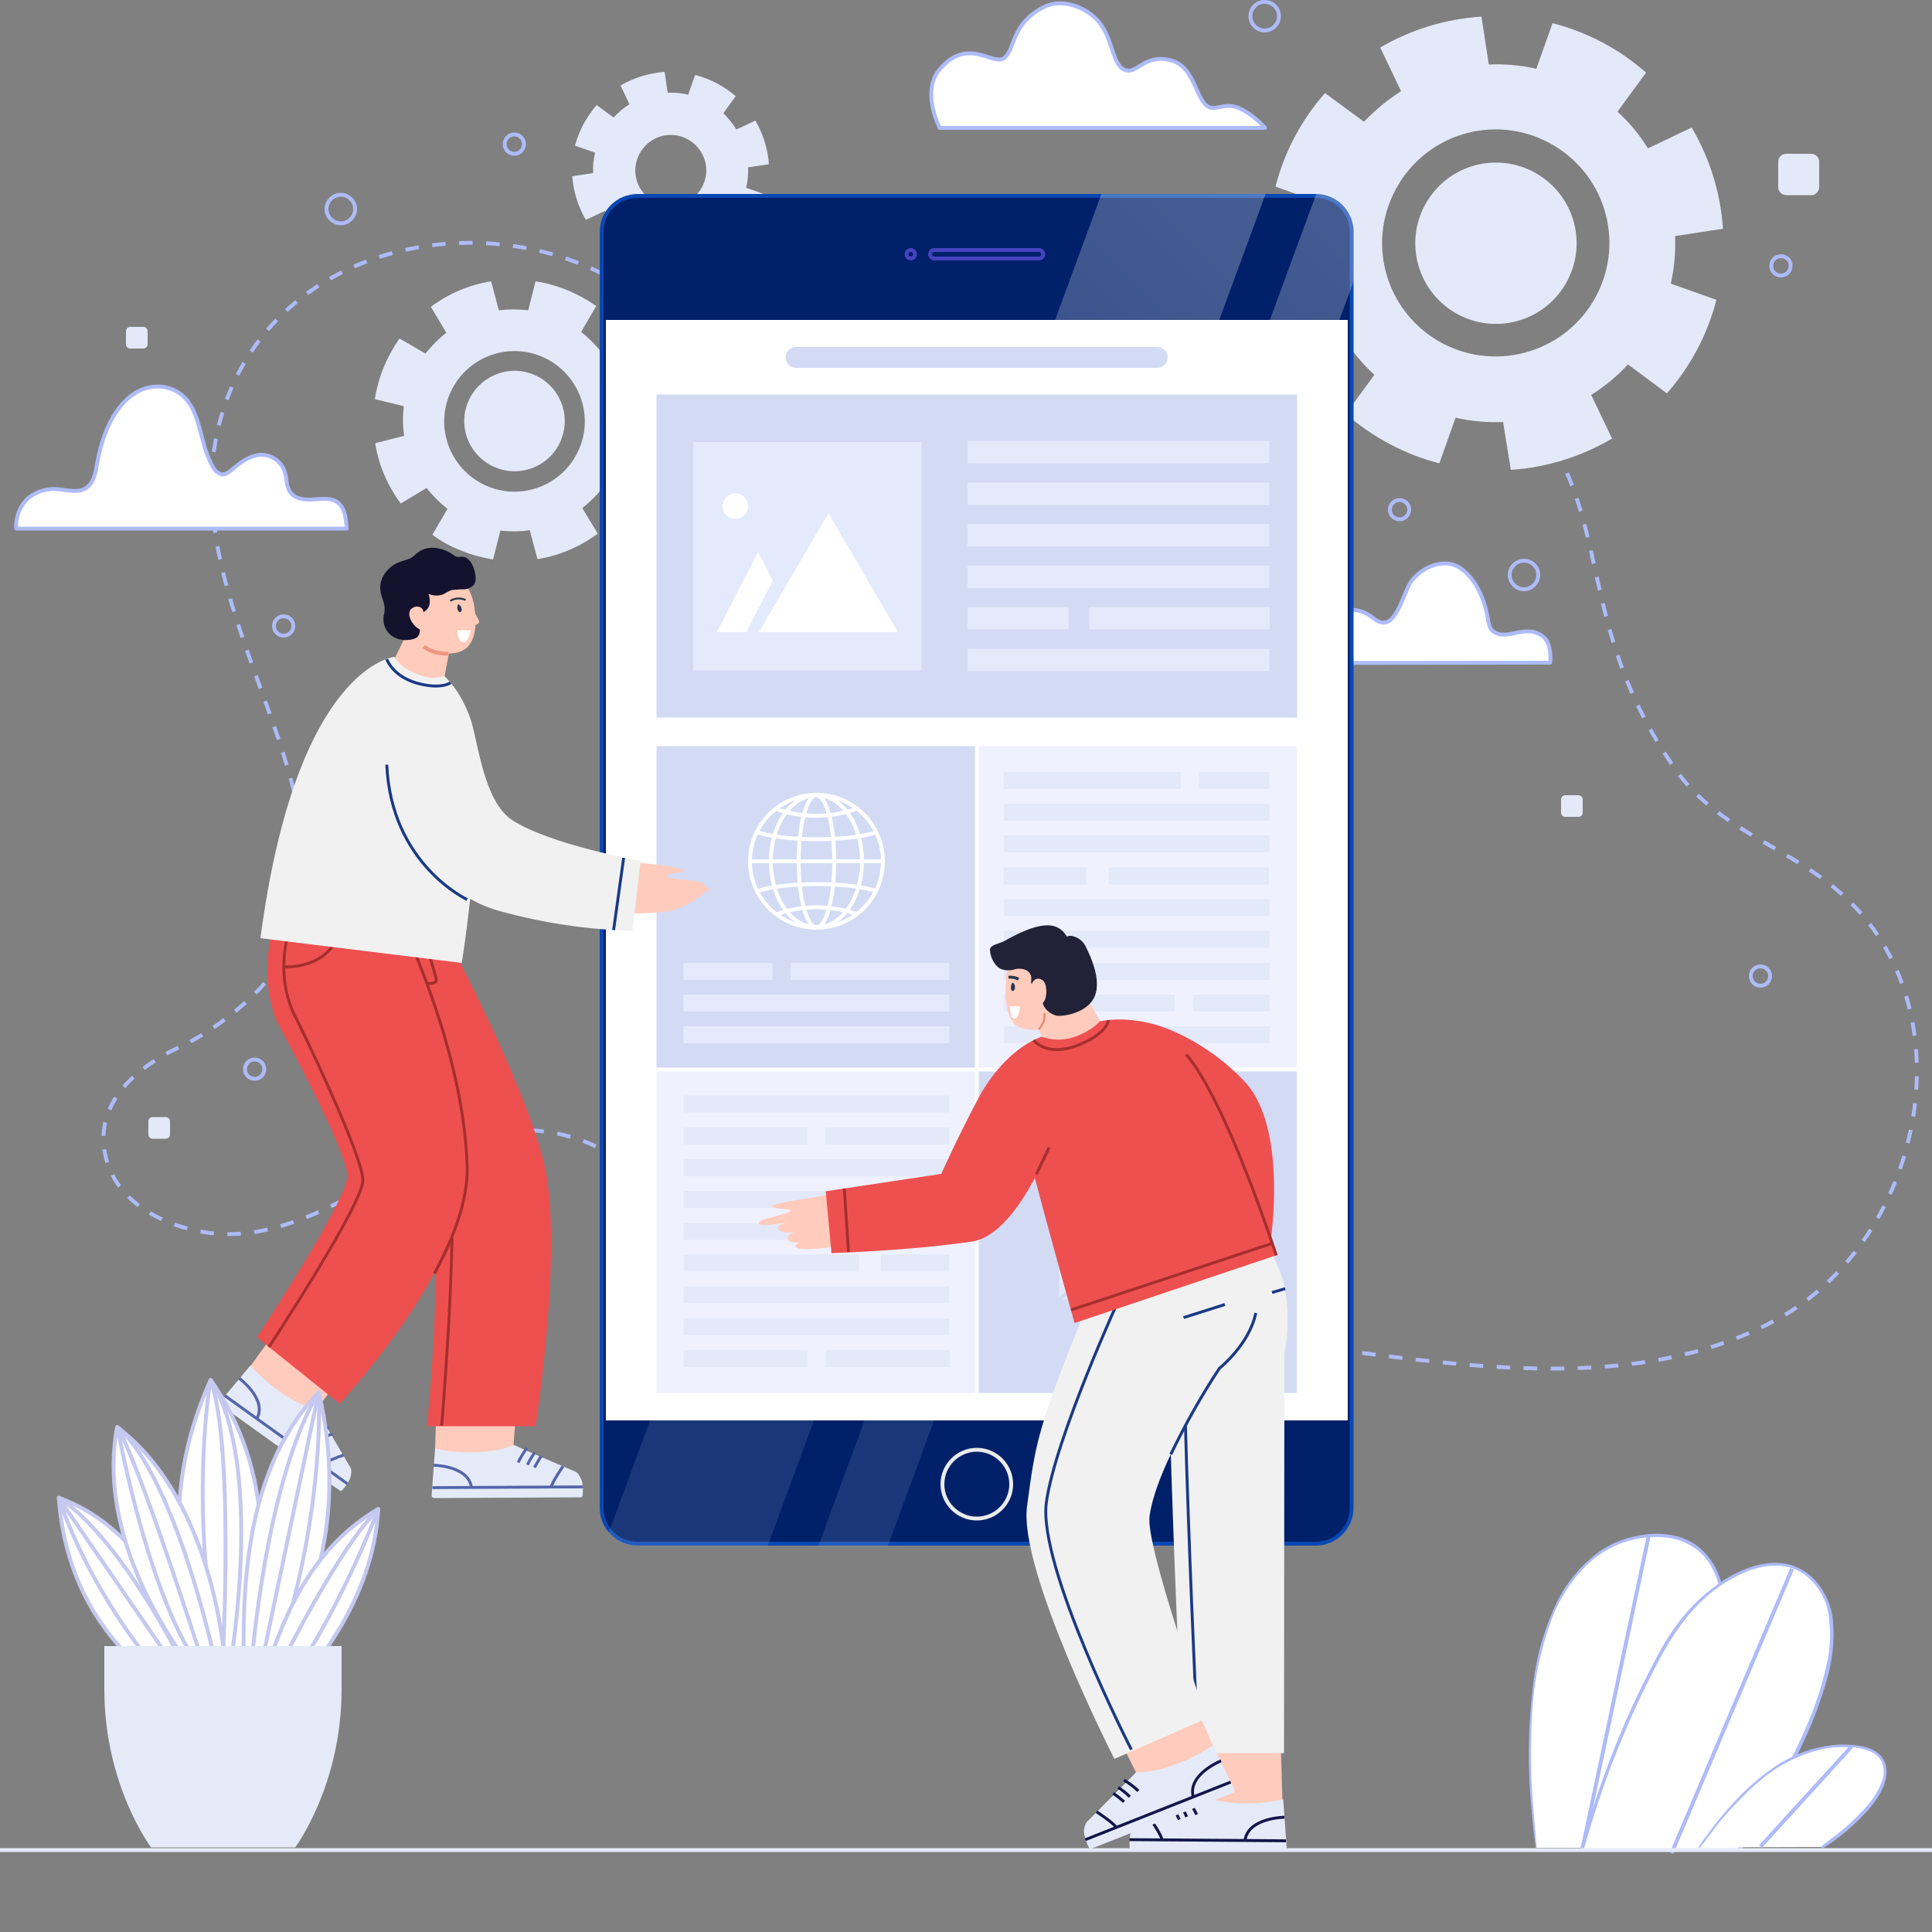 <?xml version="1.0" encoding="utf-8"?>
<!-- Generator: Adobe Illustrator 24.1.0, SVG Export Plug-In . SVG Version: 6.00 Build 0)  -->
<!DOCTYPE svg PUBLIC "-//W3C//DTD SVG 1.1//EN" "http://www.w3.org/Graphics/SVG/1.1/DTD/svg11.dtd">
<svg version="1.1" id="Layer_1" xmlns:x="http://ns.adobe.com/Extensibility/1.0/" xmlns:i="http://ns.adobe.com/AdobeIllustrator/10.0/" xmlns:graph="http://ns.adobe.com/Graphs/1.0/"
	 xmlns="http://www.w3.org/2000/svg" xmlns:xlink="http://www.w3.org/1999/xlink" x="0px" y="0px" viewBox="0 0 500 500"
	 style="enable-background:new 0 0 500 479.8;" xml:space="preserve">
<rect x="0" y="0" width="500" height="500" fill="#808080" stroke="none"/>
<style type="text/css">
	.st0{fill:none;stroke:#ADBBF9;stroke-linejoin:round;stroke-dasharray:3.5,3.5;}
	.st1{fill:#E4E9F9;}
	.st2{fill:#FFFFFF;stroke:#ADBBF9;stroke-linejoin:round;}
	.st3{fill:none;stroke:#ADBBF9;stroke-linejoin:round;}
	.st4{fill:#00206A;}
	.st5{fill:#0948B3;}
	.st6{fill:none;stroke:#EBEBEB;stroke-miterlimit:10;}
	.st7{clip-path:url(#SVGID_2_);}
	.st8{fill:url(#SVGID_3_);}
	.st9{fill:url(#SVGID_4_);}
	.st10{fill:#FFFFFF;}
	.st11{fill:none;stroke:#4643BF;stroke-miterlimit:10;}
	.st12{fill:#D3DBF4;}
	.st13{fill:none;stroke:#FFFFFF;stroke-miterlimit:10;}
	.st14{fill:#E3EAFC;}
	.st15{fill:#F0F1FF;}
	.st16{fill:#C2CFEF;}
	.st17{fill:none;stroke:#D3DBF4;stroke-miterlimit:10;}
	.st18{fill:#FFCBBD;}
	.st19{fill:#E5EAF9;}
	.st20{fill:none;stroke:#121649;stroke-width:0.75;stroke-miterlimit:10;}
	.st21{fill:#F1F1F1;}
	.st22{fill:none;stroke:#1A3987;stroke-width:0.75;stroke-miterlimit:10;}
	.st23{fill:#212237;}
	.st24{fill:none;stroke:#E88872;stroke-width:0.5;stroke-linejoin:round;}
	.st25{fill:#28364C;}
	.st26{fill:none;stroke:#28364C;stroke-width:0.75;stroke-miterlimit:10;}
	.st27{fill:#EE5050;}
	.st28{fill:none;stroke:#A52F2D;stroke-width:0.75;stroke-miterlimit:10;}
	.st29{fill:none;stroke:#5565AA;stroke-width:0.75;stroke-miterlimit:10;}
	.st30{fill-rule:evenodd;clip-rule:evenodd;fill:#FFCBBB;}
	.st31{fill:none;stroke:#28364C;stroke-width:0.5;stroke-linecap:round;stroke-linejoin:round;}
	.st32{fill:none;stroke:#EF977F;stroke-miterlimit:10;}
	.st33{fill:#14122D;}
	.st34{fill:#FFCBBB;}
	.st35{fill:#ADBBF9;}
	.st36{fill:none;stroke:#E5EAF9;stroke-miterlimit:10;}
	.st37{fill:#FFFFFF;stroke:#C5C8EF;stroke-linejoin:round;}
	.st38{fill:none;stroke:#C5C8EF;stroke-linejoin:round;}
</style>
<g id="Screen">
	<path class="st0" d="M180,328.2c-5.8-19.9-22.2-35.2-43.5-35.7c-12.4-0.3-24.3,5-34.9,11c-14.2,8.2-31,18-48,15.5
		c-10.9-1.6-23.8-7.7-26.4-20.3c-2.7-13.4,8.1-22.5,19.6-27.9c9.9-4.6,23.8-15.6,28.2-26.1c17.6-41.8-31.7-89.5-17.7-137.1
		c14.6-49.8,81.9-58.2,115.8-24.4c3.3,3.2,6.3,6.7,9.1,10.4c6.9,9.2,11,21.7,20.6,28.5c12.4,8.9,28.6,6.1,42,0.8
		c25.6-10.1,32.4-16.8,57.4-27.7c18-7.8,40.2-14.8,60.4-7.9c14.5,5,30.5,14,38.6,26.9c15.1,24.2,8.3,50.2,32.1,84.5
		c10.8,15.6,28,19.9,41.6,31.2c35.5,29.1,23.6,90.6-15.1,111.6c-31.8,17.3-70.9,13.3-105.3,8.9c-2.6-0.3-5.3-0.7-7.9-1.1"/>
	<path class="st1" d="M431.4,101.8c6.1-7,10.5-15.2,12.8-24.2l-11.8-4.2c0.9-4,1.3-8.2,1.1-12.3l12.4-1.9
		c-0.6-9.2-3.4-18.2-8.1-26.2l-11.3,5.4c-2.2-3.5-4.8-6.7-7.9-9.5l7.4-10.1c-6.9-6.1-15.2-10.5-24.2-12.8l-4.2,11.8
		c-4-0.9-8.2-1.3-12.3-1.1l-1.9-12.4c-9.2,0.6-18.2,3.3-26.2,8l5.4,11.3c-3.5,2.2-6.7,4.9-9.6,7.9l-10.1-7.4
		c-6.1,6.9-10.5,15.2-12.8,24.2l11.8,4.2c-0.9,4-1.3,8.2-1.1,12.3l-12.4,1.9c0.6,9.2,3.4,18.2,8.1,26.2l11.3-5.4
		c2.2,3.5,4.8,6.7,7.9,9.5l-7.4,10.1c7,6.1,15.2,10.5,24.2,12.8l4.2-11.8c4,0.9,8.2,1.3,12.3,1.1l2,12.4c9.2-0.6,18.2-3.4,26.2-8.1
		l-5.4-11.3c3.5-2.2,6.7-4.8,9.5-7.9L431.4,101.8z M373.4,88.9c-14.4-7.6-19.9-25.3-12.3-39.7s25.3-19.9,39.7-12.3
		s19.9,25.3,12.3,39.7c0,0,0,0,0,0C405.5,90.9,387.8,96.4,373.4,88.9z M377.4,81.4c-10.2-5.4-14.1-18-8.7-28.2s18-14.1,28.2-8.7
		c10.2,5.4,14.1,18,8.7,28.2c0,0,0,0,0,0C400.2,82.9,387.6,86.8,377.4,81.4C377.4,81.4,377.4,81.4,377.4,81.4z"/>
	<path class="st1" d="M162.8,130.2c3.3-4.7,5.5-10,6.4-15.7l-7.5-1.9c0.3-2.6,0.3-5.1-0.1-7.7l7.5-2c-0.9-5.7-3.2-11-6.6-15.6
		l-6.7,4c-1.6-2-3.4-3.8-5.4-5.4l3.9-6.7c-4.7-3.3-10-5.5-15.7-6.4l-1.9,7.5c-2.5-0.3-5.1-0.3-7.6,0l-2-7.5
		c-5.7,0.9-11,3.2-15.6,6.6l4,6.7c-2,1.6-3.8,3.4-5.4,5.4l-6.7-3.9c-3.3,4.7-5.5,10-6.4,15.7l7.5,1.8c-0.3,2.6-0.3,5.1,0.1,7.7
		l-7.5,1.9c0.9,5.7,3.2,11,6.6,15.6l6.7-4c1.6,2,3.4,3.8,5.4,5.4l-3.9,6.7c2.3,1.7,4.8,3.1,7.5,4.1c2.6,1.1,5.4,1.8,8.2,2.3l1.9-7.5
		c2.5,0.3,5.1,0.3,7.6-0.1l2,7.5c5.7-0.9,11-3.2,15.6-6.6l-4-6.6c2-1.6,3.8-3.4,5.4-5.4L162.8,130.2z M126.3,125.9
		c-9.3-3.8-13.8-14.4-10-23.7s14.4-13.8,23.7-10s13.8,14.4,10,23.7c0,0,0,0,0,0C146.2,125.2,135.6,129.7,126.3,125.9z M128.3,121
		c-6.7-2.7-9.9-10.3-7.2-16.9s10.3-9.9,16.9-7.2c6.7,2.7,9.9,10.3,7.2,16.9c0,0,0,0,0,0.1l0,0C142.5,120.5,134.9,123.7,128.3,121z"
		/>
	<path class="st1" d="M192.7,60.9c1.3-1.5,2.5-3.1,3.4-4.9c0.9-1.8,1.6-3.7,2.1-5.6l-5.1-1.8c0.4-1.7,0.6-3.5,0.5-5.3l5.4-0.8
		c-0.3-4-1.5-7.8-3.5-11.3l-4.9,2.3c-1-1.5-2.1-2.9-3.4-4.2l3.2-4.4c-3-2.6-6.6-4.5-10.5-5.5l-1.8,5.1c-1.7-0.4-3.5-0.6-5.3-0.5
		l-0.8-5.4c-4,0.3-7.9,1.5-11.4,3.5l2.3,4.9c-1.5,0.9-2.9,2.1-4.1,3.4l-4.4-3.2c-1.3,1.5-2.4,3.2-3.4,4.9c-0.9,1.8-1.7,3.7-2.2,5.6
		l5.2,1.8c-0.4,1.7-0.6,3.5-0.5,5.3l-5.4,0.8c0.3,4,1.5,7.8,3.5,11.3l4.9-2.3c0.9,1.5,2.1,2.9,3.4,4.1l-3.3,4.4
		c3,2.7,6.6,4.6,10.5,5.6l1.8-5.2c1.7,0.4,3.5,0.6,5.3,0.5l0.8,5.4c4-0.3,7.8-1.5,11.3-3.5L184,61c1.5-0.9,2.9-2.1,4.1-3.4
		L192.7,60.9z M169.3,52.2c-4.5-2.4-6.2-7.9-3.8-12.4c2.4-4.5,7.9-6.2,12.4-3.8c4.5,2.4,6.2,7.9,3.8,12.4l0,0
		C179.3,52.8,173.8,54.5,169.3,52.2z"/>
	<path class="st2" d="M89.7,136.7c0-0.7-0.1-1.4-0.2-2.1c-0.7-6.2-4.9-5.6-7.6-5.4s-5.9,0.3-7.2-2.6c-0.6-1.2-0.5-2.8-0.9-4.1
		c-0.7-2.8-3.2-4.7-6-4.8c-2.6,0-5,1.5-7.1,3.3c-1.1,0.9-2.3,2.1-3.6,1.7c-0.9-0.4-1.6-1-2-1.9c-3-4.9-3-12.1-6.3-16.7
		c-3.7-5.1-10.5-5.2-15.1-1.5s-7.3,10.3-8.5,17c-0.4,2.2-0.7,4.5-2.1,6c-1.9,2.1-4.8,1.4-7.4,1.1c-3-0.5-6.1,0.3-8.5,2.3
		c-2.1,2-3.2,4.9-3,7.8h85.5V136.7z"/>
	<path class="st2" d="M243.2,33.1h84.2c0,0-3.4-3.9-7.2-5.3c-4.8-1.7-6.8,3-9.8-3.1c-1.7-3.4-2.9-7.9-7.4-9.1c-7-1.8-8.8,4-12.1,2.4
		c-2.9-1.4-2.8-6.9-5.8-11.4s-9.9-7.2-14.7-4.9c-8.8,4.3-7.6,11.1-10.5,13.3s-9.3-5.6-16.6,2.8C238.2,23.6,243.2,33.1,243.2,33.1z"
		/>
	<path class="st3" d="M331,4.2c0,2-1.7,3.7-3.7,3.7s-3.7-1.7-3.7-3.7c0,0,0,0,0,0c0-2,1.6-3.7,3.6-3.7c0,0,0.1,0,0.1,0l0,0
		C329.3,0.5,331,2.1,331,4.2C331,4.2,331,4.2,331,4.2z"/>
	<path class="st3" d="M398.1,148.8c0,2-1.7,3.7-3.7,3.7c-2,0-3.7-1.7-3.7-3.7c0-2,1.7-3.7,3.7-3.7l0,0
		C396.4,145.1,398.1,146.7,398.1,148.8C398.1,148.8,398.1,148.8,398.1,148.8z"/>
	<path class="st3" d="M91.9,54.1c0,2-1.7,3.7-3.7,3.7c-2,0-3.7-1.7-3.7-3.7s1.7-3.7,3.7-3.7l0,0l0,0C90.2,50.4,91.9,52.1,91.9,54.1z
		"/>
	<path class="st3" d="M135.6,37.3c0,1.4-1.1,2.5-2.5,2.5s-2.5-1.1-2.5-2.5s1.1-2.5,2.5-2.5l0,0C134.5,34.8,135.6,35.9,135.6,37.3z"
		/>
	<circle class="st3" cx="362.2" cy="131.9" r="2.5"/>
	<path class="st3" d="M463.4,68.8c0,1.4-1.1,2.5-2.5,2.5s-2.5-1.1-2.5-2.5s1.1-2.5,2.5-2.5c1.3,0,2.5,1,2.5,2.3
		C463.4,68.7,463.4,68.7,463.4,68.8z"/>
	<path class="st3" d="M458.1,252.6c0,1.4-1.1,2.5-2.5,2.5s-2.5-1.1-2.5-2.5s1.1-2.5,2.5-2.5C457,250.1,458.1,251.2,458.1,252.6
		C458.1,252.6,458.1,252.6,458.1,252.6z"/>
	<path class="st3" d="M68.4,276.7c0,1.4-1.1,2.5-2.5,2.5s-2.5-1.1-2.5-2.5s1.1-2.5,2.5-2.5l0,0C67.3,274.2,68.4,275.3,68.4,276.7
		C68.4,276.7,68.4,276.7,68.4,276.7z"/>
	<path class="st3" d="M75.9,162c0,1.4-1.1,2.5-2.5,2.5s-2.5-1.1-2.5-2.5s1.1-2.5,2.5-2.5l0,0C74.8,159.5,75.9,160.6,75.9,162
		C75.9,162,75.9,162,75.9,162z"/>
	<path class="st1" d="M39.5,289.1h3.4c0.6,0,1.1,0.5,1.1,1.1v3.4c0,0.6-0.5,1.1-1.1,1.1h-3.4c-0.6,0-1.1-0.5-1.1-1.1v-3.4
		C38.4,289.6,38.9,289.1,39.5,289.1z"/>
	<path class="st1" d="M33.7,84.6h3.4c0.6,0,1.1,0.5,1.1,1.1v3.4c0,0.6-0.5,1.1-1.1,1.1h-3.4c-0.6,0-1.1-0.5-1.1-1.1v-3.4
		C32.6,85.1,33.1,84.6,33.7,84.6z"/>
	<path class="st1" d="M462.3,39.8h6.4c1.1,0,2.1,0.9,2.1,2c0,0,0,0.1,0,0.1v6.5c0,1.1-0.9,2.1-2,2.1c0,0-0.1,0-0.1,0h-6.4
		c-1.1,0-2.1-0.9-2.1-2c0,0,0-0.1,0-0.1v-6.5C460.2,40.7,461.1,39.8,462.3,39.8z"/>
	<path class="st1" d="M405.1,205.8h3.4c0.6,0,1.1,0.5,1.1,1.1v3.4c0,0.6-0.5,1.1-1.1,1.1h-3.4c-0.6,0-1.1-0.5-1.1-1.1v-3.4
		C404,206.3,404.5,205.8,405.1,205.8z"/>
	<path class="st2" d="M332,171.6c0-0.5,0.1-1,0.1-1.5c0.6-4.4,4-4.1,6.2-3.9s4.9,0.2,5.9-1.9c0.3-1,0.6-2,0.7-3
		c0.8-2.1,2.8-3.5,5-3.5c2.1,0.1,4.2,1,5.8,2.4c5.6,4.2,7.2-6.9,9.8-10.1c3-3.7,8.6-5.7,12.4-3.1s6,7.4,7,12.2
		c0.3,1.6,0.4,3.5,1.7,4.3c3.7,2.5,8.4-2.4,12.9,1.4c1.6,1.3,1.9,4.5,1.7,6.6L332,171.6z"/>
	<path class="st4" d="M165,50.7h175.5c5.1,0,9.3,4.1,9.3,9.3c0,0,0,0,0,0v330.3c0,5.1-4.1,9.3-9.3,9.3c0,0,0,0,0,0H165
		c-5.1,0-9.3-4.1-9.3-9.3c0,0,0,0,0,0V60C155.7,54.9,159.9,50.7,165,50.7z"/>
	<path class="st5" d="M340.5,51.2c4.9,0,8.8,3.9,8.8,8.8v330.2c0,4.9-3.9,8.8-8.8,8.8H165c-4.9,0-8.8-3.9-8.8-8.8V60
		c0-4.9,3.9-8.8,8.8-8.8H340.5 M340.5,50.2H165c-5.4,0-9.8,4.4-9.8,9.8l0,0v330.2c0,5.4,4.4,9.8,9.8,9.8h175.5
		c5.4,0,9.8-4.4,9.8-9.8V60C350.3,54.6,345.9,50.2,340.5,50.2z"/>
	<path class="st6" d="M261.7,384.1c0,4.9-4,8.9-8.9,8.9c-4.9,0-8.9-4-8.9-8.9c0-4.9,4-8.9,8.9-8.9c0,0,0,0,0,0l0,0
		C257.7,375.2,261.7,379.2,261.7,384.1z"/>
	<g>
		<defs>
			<path id="SVGID_1_" d="M165,50.2h175.5c5.4,0,9.8,4.4,9.8,9.8v330.3c0,5.4-4.4,9.8-9.8,9.8H165c-5.4,0-9.8-4.4-9.8-9.8V60
				C155.2,54.6,159.6,50.2,165,50.2z"/>
		</defs>
		<clipPath id="SVGID_2_">
			<use xlink:href="#SVGID_1_"  style="overflow:visible;"/>
		</clipPath>
		<g class="st7">
			
				<linearGradient id="SVGID_3_" gradientUnits="userSpaceOnUse" x1="100.925" y1="-160.925" x2="393.525" y2="131.675" gradientTransform="matrix(1 0 0 -1 0 196)">
				<stop  offset="0.27" style="stop-color:#FFFFFF;stop-opacity:0.1"/>
				<stop  offset="1" style="stop-color:#FFFFFF;stop-opacity:0.3"/>
			</linearGradient>
			<polygon class="st8" points="299,12.3 153,409 195.4,409 341.5,12.3 			"/>
			
				<linearGradient id="SVGID_4_" gradientUnits="userSpaceOnUse" x1="150.35" y1="-154.85" x2="430.75" y2="125.55" gradientTransform="matrix(1 0 0 -1 0 196)">
				<stop  offset="0.27" style="stop-color:#FFFFFF;stop-opacity:0.1"/>
				<stop  offset="1" style="stop-color:#FFFFFF;stop-opacity:0.3"/>
			</linearGradient>
			<polygon class="st9" points="354.6,12.3 208.5,409 226.5,409 372.6,12.3 			"/>
		</g>
	</g>
	<rect x="156.8" y="82.8" class="st10" width="192" height="284.8"/>
	<path class="st11" d="M241.8,64.7h27.1c0.6,0,1.1,0.5,1.1,1.1l0,0c0,0.6-0.5,1.1-1.1,1.1h-27.1c-0.6,0-1.1-0.5-1.1-1.1l0,0
		C240.7,65.2,241.2,64.7,241.8,64.7z"/>
	<circle class="st11" cx="235.7" cy="65.8" r="1.1"/>
	<rect x="169.9" y="193.1" class="st12" width="82.9" height="83.7"/>
	<circle class="st13" cx="211.3" cy="222.9" r="17.2"/>
	<ellipse class="st13" cx="211.3" cy="222.9" rx="11.8" ry="17.1"/>
	<ellipse class="st13" cx="211.3" cy="222.9" rx="4.6" ry="17.1"/>
	<line class="st13" x1="194.2" y1="222.9" x2="228.5" y2="222.9"/>
	<path class="st13" d="M196,230.6c3.3-1.1,8.9-1.8,15.4-1.8s12.1,0.7,15.4,1.8"/>
	<path class="st13" d="M200.9,236.6c3.3-1.2,6.9-1.8,10.4-1.8c3.5,0,7,0.6,10.3,1.7"/>
	<path class="st13" d="M196,215.4c3.3,1.1,8.9,1.8,15.4,1.8s12.1-0.7,15.4-1.8"/>
	<path class="st13" d="M200.9,209.4c6.7,2.3,13.9,2.3,20.6,0"/>
	<rect x="176.9" y="257.4" class="st14" width="68.8" height="4.4"/>
	<rect x="204.6" y="249.2" class="st14" width="41.1" height="4.4"/>
	<rect x="176.9" y="249.2" class="st14" width="23" height="4.4"/>
	<rect x="176.9" y="265.6" class="st14" width="68.8" height="4.4"/>
	<rect x="252.7" y="193.1" class="st15" width="82.9" height="83.7"/>
	<rect x="259.8" y="208" class="st1" width="68.8" height="4.4"/>
	<rect x="259.8" y="216.2" class="st1" width="68.8" height="4.4"/>
	<rect x="259.7" y="224.5" class="st1" width="21.4" height="4.4"/>
	<rect x="286.9" y="224.5" class="st1" width="41.5" height="4.4"/>
	<rect x="259.8" y="232.7" class="st1" width="68.8" height="4.4"/>
	<rect x="259.8" y="240.9" class="st1" width="68.8" height="4.4"/>
	<rect x="259.8" y="249.2" class="st1" width="68.8" height="4.4"/>
	<rect x="308.7" y="257.4" class="st1" width="19.9" height="4.4"/>
	<rect x="259.8" y="257.4" class="st1" width="44.2" height="4.4"/>
	<rect x="259.8" y="265.6" class="st1" width="68.8" height="4.4"/>
	<rect x="310.3" y="199.8" class="st1" width="18.2" height="4.4"/>
	<rect x="259.7" y="199.8" class="st1" width="45.9" height="4.4"/>
	<rect x="169.9" y="276.8" class="st15" width="82.9" height="83.7"/>
	<rect x="176.9" y="341.2" class="st1" width="68.8" height="4.4"/>
	<rect x="176.9" y="332.9" class="st1" width="68.8" height="4.4"/>
	<rect x="228" y="324.7" class="st1" width="17.7" height="4.4"/>
	<rect x="177" y="324.7" class="st1" width="45.3" height="4.4"/>
	<rect x="176.9" y="316.5" class="st1" width="68.8" height="4.4"/>
	<rect x="176.9" y="308.2" class="st1" width="68.8" height="4.4"/>
	<rect x="176.9" y="300" class="st1" width="68.8" height="4.4"/>
	<rect x="176.9" y="291.8" class="st1" width="32" height="4.4"/>
	<rect x="213.6" y="291.8" class="st1" width="32.1" height="4.4"/>
	<rect x="176.9" y="283.5" class="st1" width="68.8" height="4.4"/>
	<rect x="176.9" y="349.4" class="st1" width="32.1" height="4.4"/>
	<rect x="213.7" y="349.4" class="st1" width="32.1" height="4.4"/>
	<rect x="252.7" y="276.8" class="st12" width="82.9" height="83.7"/>
	<polygon class="st16" points="311,334.4 277.8,334 274,310.2 314.2,310.1 	"/>
	<polygon class="st16" points="314.2,310.1 274,310.2 294.1,293.6 	"/>
	
		<rect x="280.1" y="307.8" transform="matrix(1 -1.745326e-03 1.745326e-03 1 -0.557 0.513)" class="st10" width="27.4" height="23.2"/>
	<polygon class="st14" points="274,310.2 274.1,336.3 294.1,324.1 	"/>
	<polygon class="st14" points="314.2,310.1 314.3,336.2 294.1,324.1 	"/>
	<polygon class="st14" points="314.3,336.2 274.1,336.3 294.1,319.7 	"/>
	<polyline class="st17" points="274.1,336.3 294.1,319.7 314.3,336.2 	"/>
	<line class="st17" x1="297" y1="322.1" x2="314.2" y2="310.1"/>
	<line class="st17" x1="291.3" y1="322.1" x2="274" y2="310.2"/>
	<rect x="278.1" y="346.3" class="st14" width="32.1" height="4.4"/>
	<rect x="169.9" y="102.1" class="st12" width="165.8" height="83.6"/>
	<rect x="250.4" y="114.1" class="st14" width="78.1" height="5.8"/>
	<rect x="250.4" y="124.9" class="st14" width="78.1" height="5.8"/>
	<rect x="250.4" y="135.6" class="st14" width="78.1" height="5.8"/>
	<rect x="250.4" y="146.4" class="st14" width="78.1" height="5.8"/>
	<rect x="250.4" y="167.9" class="st14" width="78.1" height="5.8"/>
	<rect x="281.9" y="157.1" class="st14" width="46.7" height="5.8"/>
	<rect x="250.4" y="157.1" class="st14" width="26.1" height="5.8"/>
	<rect x="179.4" y="114.4" class="st14" width="59.1" height="59.1"/>
	<polygon class="st10" points="214.4,132.8 232.4,163.6 196.4,163.6 	"/>
	<polygon class="st10" points="196.2,142.9 200,150.3 193.1,163.6 185.5,163.6 	"/>
	<path class="st10" d="M187,131c0,1.8,1.5,3.3,3.3,3.3c1.8,0,3.3-1.5,3.3-3.3c0-1.8-1.5-3.3-3.3-3.3l0,0
		C188.5,127.7,187,129.2,187,131z"/>
	<path class="st12" d="M206,95.2h93.5c1.5,0,2.7-1.2,2.7-2.7c0,0,0,0,0,0l0,0c0-1.5-1.2-2.7-2.7-2.7c0,0,0,0,0,0H206
		c-1.5,0-2.7,1.2-2.7,2.7c0,0,0,0,0,0l0,0C203.3,94,204.5,95.2,206,95.2C206,95.2,206,95.2,206,95.2z"/>
	<line class="st13" x1="252.8" y1="193.1" x2="252.8" y2="360.5"/>
	<line class="st13" x1="169.9" y1="276.8" x2="335.7" y2="276.8"/>
	<path class="st18" d="M331,436.5l0.9,29.6l-1,9.3l-35.3-0.2c-0.9,0-1.6-0.7-1.6-1.6c0,0,0,0,0,0l0,0c0-0.7,0.4-1.3,1-1.5l15.8-7.2
		l-2.4-30.8"/>
	<path class="st19" d="M292.5,474.8c0.4-1.2,1.1-2.5,1.8-2.8l16.7-7.2c9.2,3.7,21.1,0.9,21.1,0.9l0.9,12.6c0,0.4-0.3,0.7-0.7,0.7
		c0,0,0,0,0,0l0,0l-39.5-0.2C291.9,478.9,292.5,474.9,292.5,474.8z"/>
	<path class="st20" d="M307.3,465.6c0.9,1.2,1.7,2.6,2.4,4"/>
	<path class="st20" d="M305.2,466.8c0.8,1,1.4,2.2,1.9,3.4"/>
	<path class="st20" d="M303.4,467.8c0.7,1,1.3,2,1.8,3.1"/>
	<line class="st20" x1="332.8" y1="476.4" x2="292.3" y2="476.1"/>
	<path class="st20" d="M332.4,470.3c0,0-9.4,0.1-10.2,6"/>
	<path class="st20" d="M297.6,470.6c0,0,2.7,3.8,3.2,5.6"/>
	<path class="st21" d="M326.9,320.2c0,0,4.3,7.2,5.5,12.6c1.1,5.7,1.1,11.7,0,17.4l-0.1,103.5h-26.2c0,0-5.8-119.3-3.2-134.7"/>
	<path class="st22" d="M310.1,453.6c0,0-5.8-119.3-3.2-134.7"/>
	<path class="st18" d="M302.1,424.9L314,452l2.6,9l-32.8,13c-0.8,0.3-1.7-0.1-2.1-0.9l0,0c-0.3-0.6-0.1-1.4,0.4-1.8l11.9-12.6
		L280.2,431"/>
	<path class="st19" d="M280.6,474.8c-0.2-1.1,0-2.2,0.6-3.2l12.8-12.9c9.9,0,19.9-7,19.9-7l5.5,11.3c0.2,0.4,0,0.8-0.3,1
		c0,0,0,0-0.1,0l0,0l-36.7,14.5C281.6,478.7,280.6,474.8,280.6,474.8z"/>
	<path class="st20" d="M290.9,460.7c1.3,0.8,2.6,1.7,3.7,2.8"/>
	<path class="st20" d="M289.4,462.6c1.1,0.7,2.1,1.5,3,2.4"/>
	<path class="st20" d="M288.1,464.1c1,0.7,1.9,1.4,2.8,2.2"/>
	<line class="st20" x1="318.5" y1="461.2" x2="280.9" y2="476.1"/>
	<path class="st20" d="M316,455.7c0,0-8.7,3.5-7.2,9.3"/>
	<path class="st20" d="M283.8,468.9c0,0,3.9,2.5,5.1,4"/>
	<path class="st21" d="M281.7,337c-13.5,33.1-13.7,36.6-15.9,52.8c-2.3,16.6,22.6,65.4,22.6,65.4l23.9-10.5c0,0-15.9-44.6-14.8-52.3
		c1.9-14.1,18.2-38.2,18.2-38.2s7.7-6.1,9.4-14.3s-2-16.7-2-16.7"/>
	<path class="st22" d="M306.3,341l10.7-3.4"/>
	<line class="st22" x1="329.2" y1="334.5" x2="332.6" y2="333.5"/>
	<path class="st22" d="M289.7,336c0,0-16.6,36.2-18.9,52.8s22,64,22,64"/>
	<path class="st22" d="M303,376.4c3.7-7.7,7.9-15.2,12.6-22.3c0,0,7.7-6.1,9.4-14.3"/>
	<path class="st18" d="M279.5,255.2l6.9,11.9c0,0-4.1,8.9-15.2,4.7l-2.8-6.3L279.5,255.2z"/>
	<path class="st18" d="M261.2,247.1c0,0-3.4,15.9,2.5,18.7c3,1.5,11.6,0.6,13.6-2.7c1.5-2.4,0.9-13.8-0.9-15.2
		C269.4,242.6,261.2,247.1,261.2,247.1z"/>
	<path class="st23" d="M276.1,242.4c-2.6-4.5-7.8-3.6-16.3,1.2c-1.1,0.6-3.6,0.9-3.6,2.2c0,1.7,1.2,4.5,3.2,5.1
		c1.1,0.3,2.3,0.3,3.4-0.1c1.8-0.4,4.1,0.3,4.1,2.4c0,0.5-0.2,1.5,0.3,1.7h1.2c0.8,0,1.2,1,1.1,1.8c-0.1,0.8,0.4,1.4,0.3,2.1
		c-0.2,1.9,2.1,3.9,4,4.1c1.7,0.1,6.5-0.7,8.8-3.8c2-2.7,1.8-7.3-1.6-14.1C279.8,242.5,277,241.8,276.1,242.4z"/>
	<path class="st18" d="M266.7,255.7c0.5-2.5,1.9-2.8,3-2.1c1.5,0.9,1.2,4.5,0.6,5.4c-1.1,1.8-2.5,2.3-3.2,1"/>
	<path class="st24" d="M268.8,266.4c1.1-1.1,1.7-2.6,1.5-4.2"/>
	<path class="st25" d="M261.8,254.7c-0.2,0.5-0.3,1.4,0.1,1.7c0.1,0.1,0.3,0.1,0.4,0C263.2,255.8,262.3,253.5,261.8,254.7z"/>
	<path class="st26" d="M261,252.9c0.9-0.1,1.8,0.1,2.6,0.5"/>
	<path class="st10" d="M264,260.5l-2.6-0.1c0,0-0.1,3.1,1.1,3.2S264,260.5,264,260.5z"/>
	<path class="st27" d="M284.7,264.3c0,0,6-1.5,14.4,0.9c7.1,2.1,16.2,7.4,23,14.7c11.8,12.6,6.4,43.8,6.4,43.8l-15.4-0.6
		c0,0,2.4-20.1-5.6-28.1s-19.4-9.9-19.4-9.9"/>
	<path class="st18" d="M219.5,308.2c-4.8,1.3-19.4,2.9-19.6,3.9s4.9,0.5,4.6,1.3s-8.2,2.1-8.2,3.1c0,1.4,8-0.3,8-0.3
		s-3.3,0.6-2.9,1.8c0.3,0.9,1.6,1.1,4.3,0.9c-1.4,0.3-2,1-1.7,1.9s1.7,0.8,3.2,0.6c-1,0.2-1.8,0.9-1.1,1.5c0.9,0.8,6.8,0.4,17.4-1.4
		"/>
	<path class="st27" d="M269.5,268.3c2.8,1,5.9,1,8.7,0c2.4-0.8,4.7-2.2,6.5-4c0,0,10.3-0.7,22.9,11.9s22.6,48.7,22.6,48.7
		l-52.1,17.5c0,0-8.9-31.5-12.4-45.9S269.5,268.3,269.5,268.3z"/>
	<path class="st28" d="M307,272.9c10.4,12.1,23.3,52,23.3,52"/>
	<path class="st27" d="M269.5,268.3c-6.9,2.6-12.8,9.3-16.4,16.1c-5.9,11.2-9.5,19.4-9.5,19.4l-29.9,4.5l1.5,16c0,0,20.3-0.6,36.4-3
		c11.5-1.7,20.4-25.5,20.4-25.5"/>
	<path class="st28" d="M267.5,269.2c0,0,3.3,4.4,11.2,1.4s8.2-6.6,8.2-6.6"/>
	<line class="st28" x1="268.2" y1="303.9" x2="271.5" y2="297"/>
	<line class="st28" x1="218.5" y1="307.6" x2="219.6" y2="324"/>
	<line class="st28" x1="277.2" y1="339" x2="329.2" y2="321.8"/>
	<path class="st18" d="M113.5,346.6l-0.9,28.5l0.9,9l34-0.2c0.9,0,1.6-0.7,1.6-1.6c0,0,0,0,0,0l0,0c0-0.6-0.4-1.2-1-1.4l-15.2-7
		l2.3-29.7"/>
	<path class="st19" d="M150.7,383.6c-0.4-1.1-1-2.4-1.7-2.7l-16.1-6.9c-8.9,3.6-20.3,0.9-20.3,0.9l-0.9,12.1c0,0.4,0.3,0.7,0.7,0.7
		c0,0,0,0,0,0l38-0.2C151.2,387.5,150.7,383.6,150.7,383.6z"/>
	<path class="st29" d="M136.4,374.7c-0.9,1.2-1.7,2.5-2.3,3.8"/>
	<path class="st29" d="M138.4,375.9c-0.7,1-1.4,2.1-1.9,3.2"/>
	<path class="st29" d="M140.1,376.8c-0.7,1-1.2,2-1.8,3"/>
	<line class="st29" x1="111.9" y1="385" x2="150.8" y2="384.8"/>
	<path class="st29" d="M112.2,379.2c0,0,9,0.1,9.8,5.7"/>
	<path class="st29" d="M145.7,379.5c0,0-2.6,3.7-3.1,5.4"/>
	<path class="st27" d="M116.7,244.6c0,0,18.1,33.9,23.8,55.2s-1.9,69.3-1.9,69.3h-28.1c0,0,5.6-52.1-1-69.3S79,237.2,79,237.2"/>
	<path class="st28" d="M114.3,369c0,0,4.6-54.2,1.8-67.6s-22.3-44.5-22.3-44.5"/>
	<path class="st18" d="M81.3,330.8l-16.6,22.9l-4.5,7.8l27.6,19.9c0.7,0.5,1.7,0.4,2.2-0.3l0,0c0.4-0.5,0.4-1.2,0.1-1.8l-8.2-14.6
		l18.4-24"/>
	<path class="st19" d="M90.5,382.9c0.4-1.1,0.6-2.5,0.2-3.1l-8.9-15.1c-9.3-2.3-17-11.3-17-11.3l-7.8,9.3c-0.2,0.3-0.1,0.8,0.2,1
		L88,385.8C88.6,386.3,90.5,382.9,90.5,382.9z"/>
	<path class="st29" d="M84.2,367.2c-1.4,0.4-2.8,1-4.1,1.7"/>
	<path class="st29" d="M85.1,369.4c-1.2,0.4-2.3,0.9-3.4,1.5"/>
	<path class="st29" d="M86,371.1c-1.1,0.4-2.2,0.9-3.2,1.4"/>
	<line class="st29" x1="58.2" y1="361.2" x2="89.9" y2="384"/>
	<path class="st29" d="M61.9,356.7c0,0,7.3,5.4,4.6,10.4"/>
	<path class="st29" d="M88.9,376.6c-2,0.6-3.9,1.5-5.7,2.5"/>
	<path class="st27" d="M71.6,237.2c-5.4,15.2,0,27.1,0,27.1s18.3,33.4,18.3,40.1c0,6.2-23.4,41.7-23.4,41.7l21.4,17.2
		c0,0,33.7-36.2,33-61.3c-0.8-31-17.7-64.9-17.7-64.9"/>
	<path class="st28" d="M75.6,238.2c-5.4,15.2,1.1,25.4,1.1,25.4s17.2,35.1,17.2,41.9c0,6.2-24.3,43.1-24.3,43.1"/>
	<path class="st28" d="M112.4,329.6c5-9.2,8.7-19,8.5-27.5c-0.8-31-17.7-64.9-17.7-64.9"/>
	<path class="st28" d="M73.8,250.2c0,0,9.6,0.6,13.3-7.1"/>
	<path class="st28" d="M110.5,254.5c0,0,2.6,0.3,2.4-1s-2.4-8.3-2.4-8.3"/>
	<path class="st30" d="M122.7,156.7c1,6.1,0.2,11.5-5,12.3s-12.5-0.7-13.9-9.4c-1-6.1,2.5-11.7,7.7-12.6S121.7,150.6,122.7,156.7z"
		/>
	<path class="st25" d="M118.4,156.8c-0.2,0.6,0,1.2,0.5,1.6c0.1,0.1,0.3,0,0.4-0.1C120,157.6,118.6,155.6,118.4,156.8z"/>
	<path class="st31" d="M116.7,155.4c1.1-0.6,2.4-0.7,3.6-0.2"/>
	<path class="st10" d="M121.8,163.1h-3.4c0,0-0.2,2.8,1.5,3.1C121.3,166.5,121.8,163.1,121.8,163.1z"/>
	<path class="st30" d="M114.9,175.8c-2.6,0.4-5.3,0.3-7.9-0.3c-4.5-1.2-5.8-3.1-5.8-3.1l6.3-13.1l9.7,4.4L114.9,175.8z"/>
	<path class="st32" d="M116.1,169.2c0,0-4.2,0.1-6.4-1.9"/>
	<path class="st30" d="M121.5,156.5c0,0,2.6,3.8,2.5,4.5s-2,1-2,1"/>
	<path class="st33" d="M107.5,165.2c-0.6,0.2-1.2,0.4-1.8,0.4c-1.2,0.2-2.5-0.1-3.6-0.6c-2.1-1.1-3.2-3.4-2.8-5.7
		c0.1-0.4,0.2-0.7,0.2-1.1c0.3-1.7-0.7-3.3-1-5c-0.3-1.7,0.1-3.4,1.1-4.8c1-1.4,2.3-2.4,3.9-3c1.3-0.5,2.6-0.6,3.7-1.6
		c0.5-0.5,1-0.9,1.5-1.2c2.6-1.6,6.3-0.7,8.6,1c0.3,0.2,0.6,0.4,0.9,0.5c0.6,0.1,1.2-0.1,1.7,0c2.2,0.4,3.2,3.7,3.2,5.7
		c0,0.6-0.2,1.1-0.5,1.6c-0.6,0.6-1.4,1-2.2,1.1c-1.2,0-2.3,0.1-3.5,0.2c-0.8,0.3-1.5,0.7-2.2,1.1c-1.2,0.5-2.6,0.4-3.8-0.1
		c0.3,0.8,0.4,1.7,0.3,2.5c-0.2,1.6-1.6,2.4-3,2.7c0.6,1.7,0.7,3.5,0.3,5.2C108.3,164.6,108,165,107.5,165.2z"/>
	<path class="st34" d="M109.4,157.7c-0.6-0.8-1.8-1-2.7-0.3c0,0,0,0,0,0h-0.1c-1.9,1.6,0.6,5,2.1,5.5c0.8,0.3,1.6-0.2,1.9-0.9
		c0-0.1,0-0.1,0-0.2"/>
	<path class="st18" d="M160.7,222.8c2.9,0.2,16.2,1.6,16.1,2.4s-4.6,1-4.4,1.4c0.2,0.6,3.6,1.1,5.6,1.2c1.7,0.1,4.4,0.5,4.5,1.3
		c0.1,1.4-9.3,0.8-9.3,0.8c0,0.4,10.2-1.2,10.4,0c0.3,1.7-10.6,2.6-10.9,3c0,0,9.2-3.4,9.5-2.1s-7.9,4.5-10.6,4.5
		c2.1-0.4,8.4-4,8.6-3.1s-5.4,3.3-6.3,3.5c-5,0.7-10,0.9-15,0.5"/>
	<path class="st21" d="M115,174.9c0,0-2.8,1.4-7.2-0.5c-4.7-2-5.7-4.4-5.7-4.4s-25.4,2.2-34.7,72.8l52.1,6.4c0,0,4.2-25.2,3.5-45.6
		C122.6,190.6,117.6,180.5,115,174.9"/>
	<path class="st21" d="M99.7,203.2c0,0,8,26.8,29.7,32.6c11.2,3.1,22.7,4.8,34.3,5.1l2.1-18.1c0,0-23.6-4.2-33.3-10.6
		c-7.4-4.9-8.8-20.5-10.7-26c-2.6-7.7-6.8-11.2-6.8-11.2"/>
	<path class="st22" d="M100.1,170.6c0,0,1.6,4.9,9,6.5c5.4,1.2,7.5-0.4,7.5-0.4"/>
	<path class="st22" d="M120.9,232.8c0,0-19.7-9.1-20.8-34.9"/>
	<line class="st22" x1="161.4" y1="222" x2="158.8" y2="240.7"/>
	<path class="st10" d="M397.5,478.2c-7.3-58.5,10.4-79.9,29.8-80.9c9.2-0.5,36,3.2,3.6,80.9"/>
	<path class="st35" d="M397.7,478.2c-0.5-6.2-1.2-12.5-1.4-18.7c-0.2-5.3-0.1-10.6,0.2-15.9c0.4-8.2,2.1-16.4,4.9-24.1
		c2-5.5,5.2-10.5,9.4-14.6c3.4-3.2,7.6-5.5,12.2-6.5c2.6-0.6,5.3-0.8,8-0.5c2.3,0.2,4.4,0.9,6.4,2c2.5,1.4,4.5,3.5,5.8,6.1
		c1.9,3.8,2.8,8,2.9,12.2c0.1,6.9-0.6,13.7-2.2,20.4c-2.4,10.4-5.6,20.6-9.6,30.5c-1.2,3-2.4,6.1-3.6,9.1c-0.1,0.3,0.4,0.5,0.5,0.2
		c2.7-5.9,5-12.1,7.1-18.2c1.8-5.1,3.4-10.2,4.8-15.4c2.1-7.4,3.4-15.1,3.8-22.8c0.3-4.8-0.4-9.6-2-14.2c-1.1-3-3-5.6-5.5-7.6
		c-2-1.5-4.3-2.5-6.7-2.9c-2.2-0.4-4.4-0.5-6.6-0.2c-4.6,0.5-9.1,2.1-12.8,4.9c-4.4,3.4-8,7.7-10.4,12.7c-3.3,6.9-5.4,14.3-6.2,21.9
		c-1.3,10.7-1.4,21.6-0.3,32.3c0.3,3.2,0.6,6.3,1.1,9.4C397.3,478.4,397.7,478.4,397.7,478.2L397.7,478.2z"/>
	<line class="st3" x1="426.7" y1="397.4" x2="409.6" y2="478.1"/>
	<path class="st10" d="M450.3,478.7c11.7-17.4,35.2-57.1,17.5-71.1c-9.7-7.7-27.5,1.8-37,18.8c-9.1,16.5-16.2,34-21.2,52.1"/>
	<path class="st35" d="M450.6,478.9c2.8-4.1,5.4-8.2,7.9-12.5c3-5,5.8-10.2,8.2-15.5c2.5-5.2,4.5-10.6,6.1-16.2
		c1.4-4.8,2-9.9,1.6-14.9c-0.3-4.3-2.2-8.3-5.2-11.4c-1.6-1.6-3.6-2.7-5.7-3.4c-2.3-0.6-4.6-0.7-6.9-0.3c-5.5,0.9-10.6,3.9-14.9,7.5
		c-2.5,2.1-4.8,4.5-6.9,7.1c-2.2,2.9-4.1,5.9-5.8,9.1c-3.7,6.9-7,13.9-10,21.1c-3.1,7.5-5.8,15.2-8.2,22.9c-0.6,2-1.2,3.9-1.8,5.9
		c0,0.2,0.1,0.5,0.4,0.5c0.2,0,0.4-0.1,0.5-0.3c2.2-7.7,4.7-15.4,7.6-22.9c2.8-7.2,5.9-14.3,9.4-21.2c3.2-6.4,6.6-12.7,11.5-18
		c4-4.4,8.9-7.9,14.5-10c4.3-1.5,9.3-1.9,13.4,0.6c3.5,2.3,6,6,6.8,10.1c0.8,4.7,0.7,9.6-0.5,14.2c-1.2,5.5-3,10.8-5.3,15.9
		c-2.3,5.3-4.9,10.5-7.8,15.5c-2.5,4.5-5.2,8.8-8,13.1c-0.6,0.9-1.1,1.7-1.7,2.6C449.8,478.8,450.3,479.2,450.6,478.9L450.6,478.9z"
		/>
	<line class="st3" x1="463.8" y1="406" x2="432.6" y2="479.6"/>
	<path class="st10" d="M439.7,478.1c15.4-21.9,28.7-27.7,41.3-26c9.8,1.4,11.3,11.5-9.3,25.9"/>
	<path class="st35" d="M439.9,478.2c1.5-1.8,2.9-3.8,4.3-5.6c1.3-1.7,2.7-3.3,4.2-4.9c2.5-2.7,5.1-5.3,8-7.6
		c4.4-3.6,9.6-6.1,15.1-7.4c2.3-0.5,4.7-0.6,7.1-0.5c2,0,3.9,0.4,5.7,1.2c1.3,0.6,2.4,1.7,2.9,3.1c0.5,1.6,0.4,3.4-0.3,4.9
		c-1,2.4-2.4,4.6-4.2,6.5c-2.6,2.9-5.5,5.5-8.6,7.8l-2.7,2.1c-0.3,0.2,0.1,0.6,0.4,0.5c3.7-2.3,7.1-5.1,10.1-8.2
		c2.1-2,3.9-4.4,5.2-7c1.5-3.1,1.9-7-1.1-9.4c-1.4-1.1-3.1-1.7-4.9-1.9c-2.4-0.4-4.9-0.4-7.3-0.1c-5.6,0.7-10.9,2.9-15.5,6.2
		c-6.5,4.6-11.9,10.7-16.6,17.1c-0.8,1-1.5,2-2.1,3.1C439.4,478.2,439.7,478.4,439.9,478.2L439.9,478.2z"/>
	<line class="st3" x1="479.1" y1="452.1" x2="455.6" y2="477.9"/>
	<line class="st36" x1="0" y1="478.8" x2="500" y2="478.8"/>
	<path class="st37" d="M52.2,427.7c-3.5-11.8-12.5-37.6,2.3-70.6c16.8,24,14.5,50.4,9.6,75.3"/>
	<path class="st38" d="M54.5,357.1c0,0-5.7,31.2,2,73"/>
	<path class="st38" d="M57.6,430.4c0,0,3.1-55.8-3.1-73.3"/>
	<path class="st38" d="M59.6,430.8c0,0,9-51.5-5.1-73.7"/>
	<path class="st37" d="M40.6,435.5c-7-6.3-23.3-19.4-25.4-47.9c20.3,7.4,29.6,27,35.7,45.7"/>
	<path class="st38" d="M15.2,387.6c0,0,7.1,24,28.6,48.3"/>
	<path class="st38" d="M47.2,434.2c0,0-23.7-34.4-32-46.5"/>
	<path class="st38" d="M48.8,433.5c0,0-16.4-34.6-33.6-45.9"/>
	<path class="st37" d="M47.2,428.5c-5.6-8.2-21.8-32.9-16.9-59.2c18.8,14.1,26.3,42.1,27.9,61"/>
	<path class="st38" d="M30.4,369.3c0,0,7,39.4,19.4,59.4"/>
	<path class="st38" d="M52.3,429.7c0,0-16.8-52.6-22-60.4"/>
	<path class="st38" d="M55.7,430.1c0,0-10.1-47.5-25.3-60.8"/>
	<path class="st37" d="M74.1,428c4.8-10.6,16.4-33.6,8.4-67.7c-17.5,18.2-19.9,45.4-19.4,70.1"/>
	<path class="st38" d="M82.5,360.2l-14.5,69"/>
	<path class="st38" d="M82.5,360.2c0,0,1.9,30.9-11,69.3"/>
	<path class="st38" d="M65.2,429.6c0,0,3.6-46.4,17.3-69.4"/>
	<path class="st37" d="M74.6,439.1c6.2-7.1,22-24.8,23.3-48.6c-18.3,10.7-26,30.3-30.8,48.6"/>
	<path class="st38" d="M97.9,390.6c0,0-11.4,30.1-25.4,47.5"/>
	<path class="st38" d="M69.1,438.1c0,0,17.1-36.1,28.8-47.5"/>
	<path class="st19" d="M88.4,426v11.2c0,24.9-12,40.9-12,40.9H39.1c0,0-12.1-16-12.1-40.9V426H88.4z"/>
</g>
</svg>
